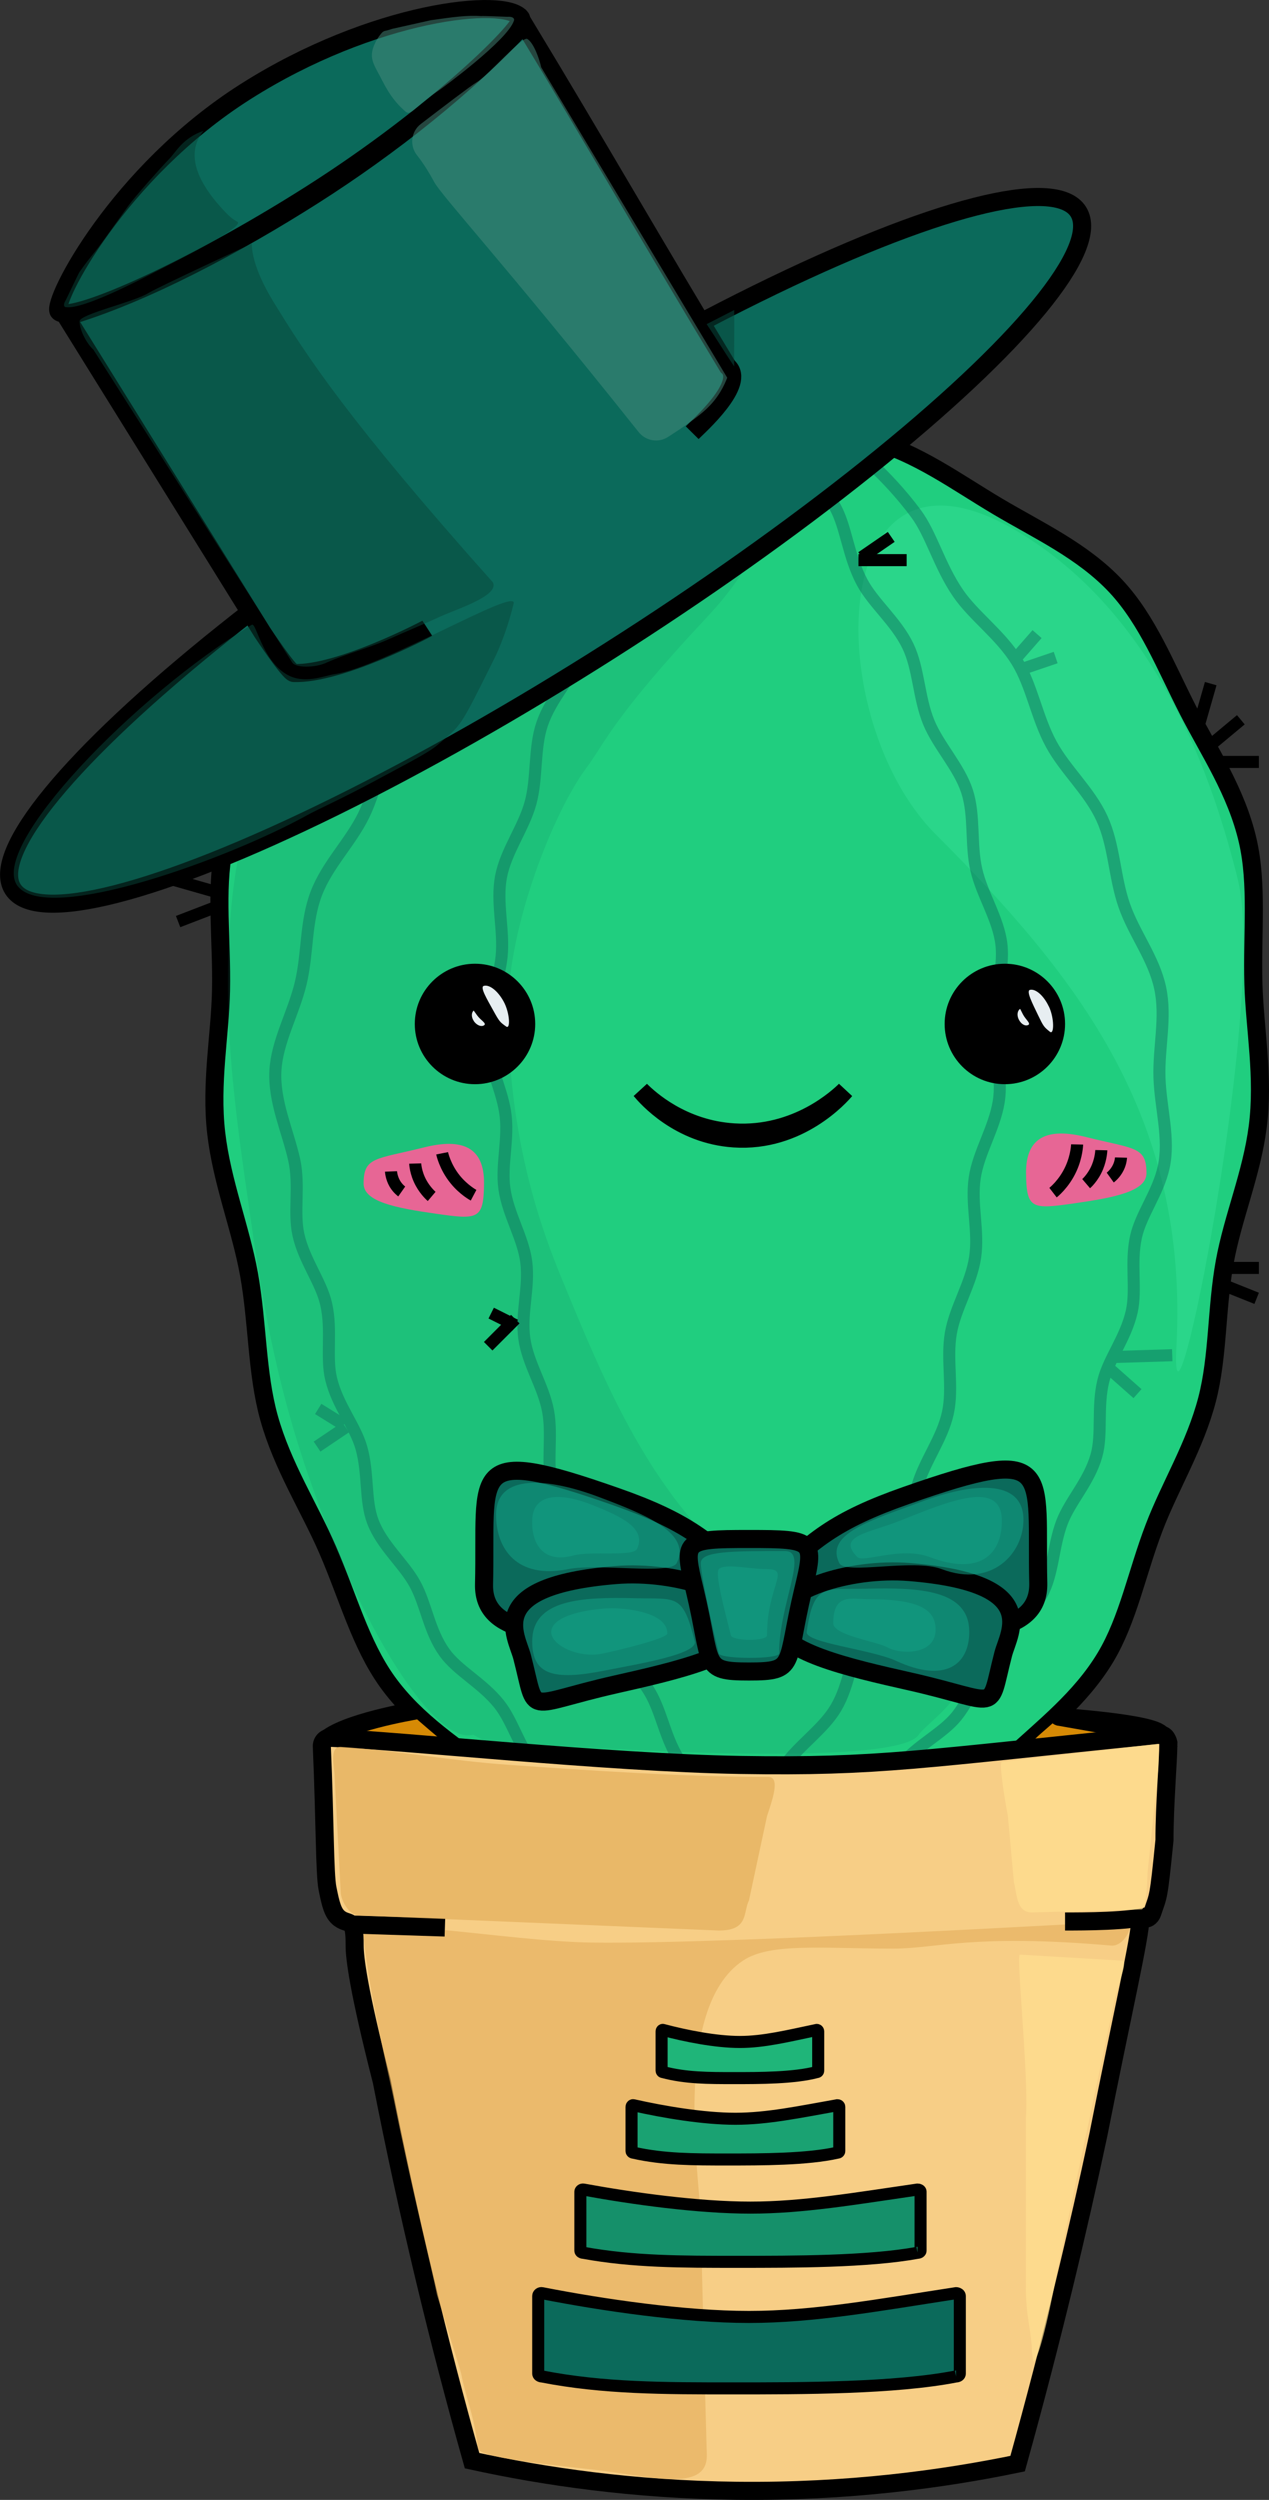 <?xml version="1.0" encoding="UTF-8"?>
<svg id="Layer_1" data-name="Layer 1" xmlns="http://www.w3.org/2000/svg" viewBox="0 0 210.76 415.01">
  <rect x="0" y="0" width="210.76" height="415.01" fill="#333333" stroke="none"/>
  <defs>
    <style>
      .cls-1 {
        fill: #4b8c7f;
      }

      .cls-1, .cls-2, .cls-3, .cls-4, .cls-5, .cls-6, .cls-7, .cls-8, .cls-9, .cls-10, .cls-11, .cls-12, .cls-13, .cls-14 {
        stroke-width: 0px;
      }

      .cls-1, .cls-13 {
        opacity: .5;
      }

      .cls-2 {
        fill: #20ce7f;
      }

      .cls-3 {
        fill: #ffdf8f;
      }

      .cls-3, .cls-11 {
        opacity: .69;
      }

      .cls-15 {
        fill: #15906a;
      }

      .cls-15, .cls-16, .cls-17, .cls-18, .cls-19, .cls-20, .cls-21, .cls-22, .cls-23, .cls-24, .cls-25 {
        stroke-miterlimit: 10;
      }

      .cls-15, .cls-16, .cls-17, .cls-18, .cls-19, .cls-21, .cls-22, .cls-23, .cls-24, .cls-25 {
        stroke: #000;
      }

      .cls-15, .cls-17, .cls-19, .cls-20, .cls-23, .cls-25 {
        stroke-width: 2px;
      }

      .cls-4, .cls-7 {
        opacity: .56;
      }

      .cls-4, .cls-13 {
        fill: #08473b;
      }

      .cls-16, .cls-18, .cls-21, .cls-22, .cls-24 {
        stroke-width: 3px;
      }

      .cls-16, .cls-19 {
        fill: #0b6a5b;
      }

      .cls-17 {
        fill: #1aa272;
      }

      .cls-20 {
        stroke: #0b6a5b;
      }

      .cls-20, .cls-21, .cls-23 {
        fill: none;
      }

      .cls-22 {
        fill: #f7ce86;
      }

      .cls-6 {
        fill: #e76695;
      }

      .cls-7 {
        fill: #13a085;
      }

      .cls-8 {
        fill: #5affc0;
        opacity: .17;
      }

      .cls-9 {
        fill: #107d62;
        opacity: .15;
      }

      .cls-10 {
        fill: #e7eef1;
      }

      .cls-24 {
        fill: #f3b63b;
      }

      .cls-11, .cls-12 {
        fill: #e2ae5a;
      }

      .cls-12 {
        opacity: .6;
      }

      .cls-26 {
        opacity: .46;
      }

      .cls-14 {
        fill: #d68a05;
      }

      .cls-25 {
        fill: #1fb579;
      }
    </style>
  </defs>
  <g id="v2">
    <g id="head">
      <g id="head-2" data-name="head">
        <path class="cls-2" d="m208.88,187.12c-1,7.73-4.13,15.01-5.47,22.36-1.41,7.74-1.07,15.67-2.93,22.84-2,7.7-6.18,14.41-8.79,21.26-2.87,7.5-4.34,15.31-8.08,21.54-4.13,6.88-10.37,11.67-15.73,16.68-5.64,5.27-10.98,11.08-18.2,13.89-6.72,2.61-14.54,2.15-22.8,2.3-8.67.16-16.8,1.13-23.96-.88-8.01-2.25-14.25-7.56-20.56-12.21s-13.23-9.03-18.04-15.73c-4.45-6.21-6.57-14.2-9.9-21.88-3.04-7.01-7.52-13.92-9.75-21.95-2.06-7.43-1.86-15.69-3.32-23.81-1.38-7.65-4.5-15.29-5.44-23.42-.96-8.31.65-16.28.8-23.7.17-8.4-.97-16.45.48-23.72,1.64-8.23,5.94-15.12,9.01-21.9,3.42-7.54,6-15.25,10.93-20.99,5.26-6.13,12.57-9.73,19.19-13.8,6.69-4.12,13.2-9.01,20.91-11.03s15.58-.97,23.66-.97,16.1-.94,23.75,1.1,14.22,6.92,21.07,10.98c6.71,3.98,14.17,7.39,19.68,13.3,5.22,5.61,8.18,13.22,11.93,20.55,3.43,6.71,8.02,13.46,9.9,21.61,1.68,7.27.72,15.37.95,23.79.21,7.45,1.8,15.45.71,23.8Z"/>
        <path class="cls-21" d="m208.88,187.12c-1,7.73-4.13,15.01-5.47,22.36-1.41,7.74-1.07,15.67-2.93,22.84-2,7.7-6.18,14.41-8.79,21.26-2.87,7.5-4.34,15.31-8.08,21.54-4.13,6.88-10.37,11.67-15.73,16.68-5.64,5.27-10.98,11.08-18.2,13.89-6.72,2.61-14.54,2.15-22.8,2.3-8.67.16-16.8,1.13-23.96-.88-8.01-2.25-14.25-7.56-20.56-12.21s-13.23-9.03-18.04-15.73c-4.45-6.21-6.57-14.2-9.9-21.88-3.04-7.01-7.52-13.92-9.75-21.95-2.06-7.43-1.86-15.69-3.32-23.81-1.38-7.65-4.5-15.29-5.44-23.42-.96-8.31.65-16.28.8-23.7.17-8.4-.97-16.45.48-23.72,1.64-8.23,5.94-15.12,9.01-21.9,3.42-7.54,6-15.25,10.93-20.99,5.26-6.13,12.57-9.73,19.19-13.8,6.69-4.12,13.2-9.01,20.91-11.03s15.58-.97,23.66-.97,16.1-.94,23.75,1.1,14.22,6.92,21.07,10.98c6.71,3.98,14.17,7.39,19.68,13.3,5.22,5.61,8.18,13.22,11.93,20.55,3.43,6.71,8.02,13.46,9.9,21.61,1.68,7.27.72,15.37.95,23.79.21,7.45,1.8,15.45.71,23.8Z"/>
      </g>
      <path class="cls-8" d="m205.58,145.99c4.95,19.79-11.42,100.81-10.19,77.5,2-38-16.18-61.18-40-85-19-19-18.67-69.08,13.19-50.5,24,14,33,42,37,58Z"/>
      <g id="cactus_lines" data-name="cactus lines" class="cls-26">
        <path class="cls-20" d="m89.13,293.63c-2.88-3.45-3.93-7.85-6.26-10.76-2.83-3.52-6.89-5.51-9.06-8.55-2.56-3.58-3.03-8-4.92-11.41s-5.44-6.31-6.96-10.29c-1.35-3.53-.69-7.97-1.92-12.3-1.01-3.57-3.95-6.99-5.01-11.38-.88-3.64.16-8.06-.82-12.42-.83-3.7-3.67-7.24-4.62-11.55-.83-3.74.25-8.16-.7-12.43-1.07-4.8-3.38-9.64-3.12-14.76.24-4.86,3-9.54,4.2-14.54s.77-10.15,2.59-14.91,5.64-8.44,7.86-12.95,2.86-9.89,5.36-14.17,6.96-7.65,9.63-11.7c2.91-4.4,4.16-9.68,6.93-13.48,3.3-4.53,7.99-7.35,10.68-10.74,5.71-7.22,8.18-11.37,8.01-11.5"/>
        <path class="cls-20" d="m149.53,293.12c2.88-3.45,7.02-5.31,9.36-8.22,2.83-3.52,3.7-7.93,5.87-10.96,2.56-3.58,6.41-5.87,8.29-9.28s1.82-8,3.34-11.97c1.35-3.53,4.48-6.71,5.71-11.04,1.01-3.57.08-8,1.14-12.39.88-3.64,3.74-7.15,4.72-11.51.83-3.7-.24-8.11.71-12.42.83-3.74,3.66-7.3,4.6-11.56,1.05-4.74-.54-9.85-.7-14.88s1.17-9.96.11-14.89-4.31-8.95-5.96-13.68-1.64-9.95-3.7-14.45-6.09-8.04-8.42-12.32c-2.42-4.44-3.21-9.72-5.72-13.78-2.74-4.42-7.15-7.48-9.76-11.29-3.12-4.55-4.43-9.77-6.97-13.19-5.22-7.03-10.56-10.8-10.56-11.28"/>
        <path class="cls-20" d="m113.07,292.56c-2.53-3.6-3.11-8.19-5.14-11.63-2.23-3.77-5.94-6.52-7.66-10.15-1.85-3.92-1.59-8.53-2.96-12.37s-4.54-7.42-5.57-11.43.05-8.56-.71-12.7-3.36-7.85-3.95-12.08.87-8.44.32-12.72c-.52-4.02-3.04-7.89-3.63-12.18-.56-4,.81-8.43.12-12.72s-3.04-8.45-3.12-12.83,2.11-8.62,2.54-12.98-.91-8.95-.1-13.22,3.78-8.12,4.91-12.28.55-9.05,1.92-13.08c1.45-4.27,4.87-7.67,6.43-11.56,1.73-4.29,1.65-9.11,3.34-12.8,2.05-4.46,5.81-7.54,7.53-10.87,3.61-7.01,4.26-11.71,4.26-11.97"/>
        <path class="cls-20" d="m130.07,293.42c2.6-3.72,6.64-6.29,8.77-9.9,2.29-3.88,2.57-8.66,4.4-12.47,1.93-4.03,5.46-7.25,6.95-11.25s.98-8.89,2.16-13.05,4.16-7.93,5.08-12.2-.26-8.86.49-13.22c.72-4.21,3.37-8.19,4.03-12.59s-.72-8.8-.06-13.23c.63-4.19,3.26-8.19,3.98-12.61s-.93-8.8-.87-13.07,1.81-8.77,1.32-13.03-3.22-8.25-4.17-12.42c-.97-4.26-.22-8.96-1.54-13.01s-4.76-7.56-6.36-11.46c-1.69-4.13-1.65-8.9-3.45-12.64-1.98-4.12-5.75-7.09-7.64-10.65-2.26-4.26-2.61-9.02-4.4-12.34-2.91-5.39-6.81-8.8-7.17-11.14"/>
        <line class="cls-20" x1="57.41" y1="236.95" x2="52.66" y2="240.15"/>
        <line class="cls-20" x1="52.85" y1="233.9" x2="57.09" y2="236.53"/>
        <line class="cls-20" x1="168.46" y1="109.58" x2="172.24" y2="105.27"/>
        <line class="cls-20" x1="183.78" y1="226.81" x2="188.92" y2="231.36"/>
        <line class="cls-20" x1="194.69" y1="224.98" x2="184.89" y2="225.28"/>
        <line class="cls-20" x1="175.33" y1="109.16" x2="170.09" y2="110.94"/>
      </g>
      <path class="cls-9" d="m117.39,102.49c-15.69,16.74-17,21-20,25-5.42,7.22-13,26.3-13,40,0,22,5.78,37.19,9,45,10.95,26.52,22,54,63,65,7.47,2-2.41,8.4-3.81,10.5-3.64,5.45-53.05,2.48-72,1-.15-.01-2-1-2-1-6.22,1.76-18.46-17.26-27-42-6-17-8.19-31.41-10-44-2.56-17.79-5-34-3-53,1.5-14.25,8.47-40.13,32-59,10.25-8.22,19.63-13.48,35-16,27.5-4.5,26.81,12.5,11.81,28.5Z"/>
      <line class="cls-23" x1="206.08" y1="119.49" x2="200.08" y2="124.49"/>
      <line class="cls-23" x1="201.08" y1="126.49" x2="209.08" y2="126.49"/>
      <line class="cls-23" x1="201.08" y1="113.49" x2="199.08" y2="120.49"/>
      <line class="cls-23" x1="204.08" y1="210.49" x2="209.08" y2="210.49"/>
      <line class="cls-23" x1="208.71" y1="215.54" x2="203.46" y2="213.44"/>
      <line class="cls-23" x1="35.58" y1="147.99" x2="28.58" y2="145.99"/>
      <line class="cls-23" x1="29.58" y1="152.99" x2="36.08" y2="150.49"/>
      <line class="cls-23" x1="85.58" y1="219.99" x2="81.58" y2="217.99"/>
      <line class="cls-23" x1="81.08" y1="223.49" x2="85.58" y2="218.99"/>
      <line class="cls-23" x1="142.58" y1="92.99" x2="150.58" y2="92.99"/>
      <line class="cls-23" x1="143.12" y1="92.5" x2="148.02" y2="89.13"/>
    </g>
    <g id="pot">
      <g>
        <path class="cls-14" d="m175.52,285.64l-.41.34,2.56,1.06s0-.07,0-.11l-.05.4.02-.05-.15.36.03-.05-.23.3.04-.04-.3.23.04-.03-.36.15.05-.02-1.46-2.51c-.79.69-1.57,1.37-2.36,2.06s-1.53,1.36-2.1,2.23c-.43.66-.15,1.69.54,2.05.75.4,1.59.16,2.05-.54.07-.11.14-.21.22-.31l-.23.3c.53-.68,1.2-1.22,1.85-1.79.72-.63,1.44-1.26,2.16-1.89.48-.42.58-1.29.23-1.82-.14-.22-.32-.4-.54-.54-.28-.18-.84-.28-1.16-.15-.43.18-.78.38-1.03.78-.16.26-.29.65-.25.97.03.26.07.52.2.76.17.28.42.49.72.61.59.25,1.16.09,1.64-.31l.41-.34c.28-.23.44-.71.44-1.06,0-.37-.16-.81-.44-1.06s-.66-.46-1.06-.44-.74.17-1.06.44h0Z"/>
        <path class="cls-14" d="m172.17,292.2c1.93,0,1.93-3,0-3s-1.93,3,0,3h0Z"/>
        <path class="cls-14" d="m172.08,292.2c1.93,0,1.93-3,0-3s-1.93,3,0,3h0Z"/>
        <path class="cls-14" d="m178.04,288.46c1.65-.13,3.28.19,4.91.44,1.75.27,3.51.53,5.26.8v-2.89c-1.99.48-4.04.47-6.07.39s-4.3-.41-6.26.48c-.74.34-.92,1.4-.54,2.05.44.76,1.31.88,2.05.54.69-.32,1.6-.19,2.33-.17,1.03.03,2.07.09,3.1.12,2.07.05,4.16-.03,6.18-.52.64-.15,1.1-.8,1.1-1.45,0-.6-.46-1.35-1.1-1.45-1.83-.28-3.66-.55-5.48-.83s-3.65-.65-5.48-.51c-.81.06-1.5.64-1.5,1.5,0,.76.69,1.56,1.5,1.5h0Z"/>
      </g>
      <g>
        <path class="cls-14" d="m66.4,286.89l.23.23,2.12-2.12c-.13-.12-.25-.24-.38-.36l-2.12,2.12c1.91,1.68,3.84,3.33,5.79,4.95.31.26.64.44,1.06.44.37,0,.81-.16,1.06-.44.51-.55.64-1.59,0-2.12-1.95-1.62-3.88-3.27-5.79-4.95-.59-.52-1.55-.62-2.12,0-.54.59-.6,1.54,0,2.12.13.12.25.24.38.36.56.55,1.57.6,2.12,0s.59-1.52,0-2.12l-.23-.23c-.55-.56-1.58-.59-2.12,0s-.59,1.52,0,2.12h0Z"/>
        <path class="cls-14" d="m65.07,285.06c-1.2.54-2.56.75-3.83,1.04-1.42.32-2.83.65-4.25.97-1.68.38-1.26,2.91.4,2.95,1.88.04,3.77.04,5.65.02.93-.01,1.86-.04,2.79-.06.71-.02,1.4-.06,1.95.21.72.36,1.63.19,2.05-.54.39-.67.19-1.69-.54-2.05-1.8-.91-3.87-.6-5.82-.57s-4.06.03-6.08,0l.4,2.95c1.49-.34,2.97-.68,4.46-1.02s2.94-.67,4.34-1.3c.74-.33.92-1.41.54-2.05-.44-.76-1.31-.87-2.05-.54h0Z"/>
      </g>
      <path class="cls-22" d="m56.39,318.49c-1.14-.84-1.5-2.5-2-5-.48-2.41-.4-10.92-.94-23.56-.03-.78.59-1.47,1.37-1.44,12.07.51,46,4.14,68.07,4.51,23.1.38,30-1,69.84-5.01,1.01-.1,1.32,1.32,1.32,1.32-.02,3.25-.65,10.22-.65,16.19-1,10-1,9-2,12-.32.95-1,1-1,1,0,0-1-.15-1,0,0,3-3.05,15.99-7,36,0,0,0,0,0,0-3.23,15.14-7.57,33.56-13.39,54.49-12.4,2.57-28.22,4.72-46.61,4.51-17.25-.19-32.15-2.41-44-5-5.45-19.34-10.58-40.38-15-63,0,0,0,0,0,0-3.89-15.23-4.5-20.5-4.5-22.5,0-1,0-3-.5-3.5s-1.15-.38-2-1Z"/>
      <path class="cls-12" d="m116.39,368.49c.11,5.73.7,28.56,1,39,.19,6.5-9.81,3.5-18.81,2.5-7.24-.8-19-2-19.19-3.5-.79-6.27-1.81-7.5-2.81-12.5-.1-.5-3.97-12.83-4-13-1-5-4.19-17.5-7.19-32.5-.82-4.12-4-17-5-27-.4-4.03,23.26.8,38,1,22.63.31,86.19-3.5,88.19-3.5,2.33,0,.22,4.19-2,4-23-2-29.01.5-36.19.5-12,0-20.5-1-25,2-11.91,7.94-7.12,36.5-7,43Z"/>
      <line class="cls-24" x1="73.89" y1="319.99" x2="58.39" y2="319.49"/>
      <path class="cls-24" d="m176.89,318.99c2.98,0,10.96,0,13.94-.98.02,0,.04-.01.06-.02"/>
      <path class="cls-18" d="m53.89,288.99c3-3,14.97-4.99,15-5"/>
      <path class="cls-24" d="m192.89,287.99c-1-2-18-3-17-3l17,3Z"/>
      <path class="cls-11" d="m119.39,320.49l-59.81-2.5c-1.55,0-3-2.45-3-4l-1-19c0-1.55-1-5,1-5,10.11.71,17.89,2.29,28,3,13.56.95,29,2,43,2,.3,0,.52.08.67.2,1,.78,0,3.73-.86,6.3l-3,14c-1,2,0,5-5,5Z"/>
      <path class="cls-3" d="m171.39,317.49l18.19-.5c.82,0,1-5,1-6l1.81-17.5c0-1.43.19-3.5,0-4l-26,3c-.53,0,.47,6.22,1,9l1,11c.53,1.85.36,5,3,5Z"/>
      <path class="cls-3" d="m171.39,390.49l.19,1.5c1.05.18,3.41-11.47,4-15l9.29-43.76c.59-3.53,2.57-7.57,1.52-7.74l-17-1c-.68-.11,1.48,20.03,1,27v28c-.09,4.69,1,8,1,11Z"/>
    </g>
    <g id="stair_logo" data-name="stair logo">
      <path class="cls-25" d="m135.66,343.99c-3.77,1-9.51,1-13.77,1s-8,0-11.77-1c-.02,0-.1,0-.17-.07-.04-.04-.07-.1-.07-.17v-6.53c0-.13.11-.27.23-.23,3.77,1,8.77,2,12.77,2s8-1,12.77-2c.02,0,.1,0,.17.07.04.04.07.1.07.17v6.53c0,.13-.1.23-.23.23Z"/>
      <path class="cls-17" d="m139.08,357.37c-5,1.13-12.62,1.13-18.27,1.13s-10.62,0-15.61-1.13c-.02,0-.13,0-.22-.08-.06-.05-.09-.11-.09-.19v-7.35c0-.15.14-.3.31-.26,5,1.13,11.63,2.25,16.94,2.25s10.62-1.13,16.94-2.25c.02,0,.13,0,.22.08.06.05.09.11.09.19v7.35c0,.15-.14.26-.31.26Z"/>
      <path class="cls-15" d="m152.39,373.99c-8.18,1.5-20.67,1.5-29.92,1.5s-17.39,0-25.57-1.5c-.03,0-.21,0-.36-.1-.09-.06-.15-.15-.15-.25v-9.8c0-.19.24-.4.51-.35,8.18,1.5,19.05,3,27.74,3s17.39-1.5,27.74-3c.03,0,.21,0,.36.1.09.06.15.15.15.25v9.8c0,.19-.23.35-.51.35Z"/>
      <path class="cls-19" d="m158.78,394.52c-10.14,1.98-25.61,1.98-37.07,1.98s-21.54,0-31.69-1.98c-.04,0-.27,0-.45-.14-.11-.08-.18-.2-.18-.33v-12.9c0-.26.29-.53.63-.46,10.14,1.98,23.61,3.95,34.38,3.95s21.54-1.98,34.38-3.95c.04,0,.27,0,.45.14.11.08.18.2.18.33v12.9c0,.26-.28.46-.63.46Z"/>
    </g>
    <g id="bow">
      <path class="cls-16" d="m125.39,263.49c5.46,5.85-9.85,8-22,8s-23.21,0-23-8.5c.46-18.84-3-23.27,22-14.5,11.47,4.02,16,7.5,23,15Z"/>
      <path class="cls-16" d="m127.44,263.29c-5.46,5.85,9.85,8,22,8,12.15,0,23.21,0,23-8.5-.46-18.84,3-23.27-22-14.5-11.47,4.02-16,7.5-23,15Z"/>
      <path class="cls-16" d="m124.39,269.65c0,5.01-12.26,7.75-22.13,9.98-15.43,3.49-12.93,5.53-15.54-4.54-.94-3.63-6.59-11.8,15.54-13.61,10.1-.83,22.13,3.16,22.13,8.17Z"/>
      <path class="cls-16" d="m128.95,269.15c0,5.01,12.26,7.75,22.13,9.98,15.43,3.49,12.93,5.53,15.54-4.54.94-3.63,6.59-11.8-15.54-13.61-10.1-.83-22.13,3.16-22.13,8.17Z"/>
      <path class="cls-16" d="m133.39,263.99c-3,12.5-1,13.5-9,13.5s-6-1-9-13.5c-1.98-8.27-2-8.5,9-8.5s10.98.23,9,8.5Z"/>
      <path class="cls-7" d="m112.39,259.49c-1,2-13,0-18,1-8.66,1.73-12-3.48-12-9,0-7,8.73-6.1,17-3,8,3,15.47,6.06,13,11Z"/>
      <path class="cls-7" d="m139.39,259.49c1,2,12.23-.8,17,1,8.41,3.17,13.59-2.65,13.59-8.17,0-7-8.73-6.1-17-3-8,3-16.06,5.23-13.59,10.17Z"/>
      <path class="cls-7" d="m115.39,272.49c.54,2.17-9.89,3.83-14.89,4.83-8.66,1.73-12.11.69-12.11-4.83,0-7,8.27-7.39,17.11-7.17,6.89.17,7.89-.83,9.89,7.17Z"/>
      <path class="cls-7" d="m129.39,274.49c0,1-9.76.97-10,0-1-4-3-13-3-15s5.16-2,14-2c4,0-1,8.75-1,17Z"/>
      <path class="cls-7" d="m127.39,271.49c0,1-5.76.97-6,0-1-4-2.71-10.29-2-11,1-1,5,0,8,0,4,0,0,2.75,0,11Z"/>
      <path class="cls-7" d="m142.39,258.49c1,1,7.23-1.8,12,0,8.41,3.17,12-.48,12-6,0-7-8.8-3.28-17,0-5,2-10.54,2.46-7,6Z"/>
      <path class="cls-7" d="m138.39,269.49c0,2,7.26,3.02,9,4,2.1,1.18,8.03,1.35,8-3-.02-3-2.16-5-11-5-3,0-6-1.1-6,4Z"/>
      <path class="cls-7" d="m110.84,271.17c0,.84-8.27,2.84-10.85,3.36-4.17.84-9.23-1.73-8.34-4.18.95-2.61,7.53-3.36,10.01-3.36,2.64,0,9.18.73,9.17,4.18Z"/>
      <path class="cls-7" d="m105.82,257.11c-.64,1.4-7.64.31-10.6,1.12-5.13,1.4-6.97-2.1-6.83-5.89.17-4.81,5.27-4.4,10.06-2.47,4.63,1.87,8.94,3.79,7.37,7.24Z"/>
      <path class="cls-7" d="m133.98,270.91c-.26,1.84,10.68,2.89,14.89,4.83,8.02,3.7,12.11.69,12.11-4.83,0-7-8.27-7.39-17.11-7.17-6.89.17-8.73-.99-9.89,7.17Z"/>
    </g>
    <path id="mouth" class="cls-21" d="m106.39,180.99c.95,1.14,6.34,7.38,15.5,8,10.91.74,17.78-7.15,18.5-8-1.1,1.08-8.03,7.65-18.5,7-8.63-.53-14.1-5.61-15.5-7Z"/>
    <g id="right_smile_lines" data-name="right smile lines">
      <path class="cls-6" d="m170.41,194.77c.06,6,1,6,8,5,6.73-.96,12-2,12-5,0-4.47-2-4-10-6-6.38-1.6-10.06-.08-10,6Z"/>
      <g id="smile_lines_right" data-name="smile lines right">
        <path class="cls-23" d="m178.89,189.99s-.04,1.88-1,4c-1.16,2.58-3,4-3,4,0,0,1.84-1.42,3-4,.96-2.12,1-4,1-4Z"/>
        <path class="cls-23" d="m182.91,190.94s-.03,1.31-.63,2.78c-.73,1.79-1.89,2.78-1.89,2.78,0,0,1.16-.99,1.89-2.78.6-1.47.63-2.78.63-2.78Z"/>
        <path class="cls-23" d="m186.18,192.17s-.02.78-.45,1.66c-.52,1.07-1.34,1.66-1.34,1.66,0,0,.82-.59,1.34-1.66.43-.88.45-1.66.45-1.66Z"/>
      </g>
    </g>
    <g id="left_smile_lines" data-name="left smile lines">
      <path class="cls-6" d="m80.39,196.49c-.06,6-1,6-8,5-6.73-.96-12-2-12-5,0-4.47,2-4,10-6,6.38-1.6,10.06-.08,10,6Z"/>
      <g id="smile_lines_left" data-name="smile lines left">
        <path class="cls-23" d="m78.65,198.42s-1.62-.85-3.04-2.61c-1.74-2.13-2.18-4.35-2.18-4.35,0,0,.44,2.21,2.18,4.35,1.43,1.75,3.04,2.61,3.04,2.61Z"/>
        <path class="cls-23" d="m71.69,198.62s-1-.84-1.76-2.24c-.93-1.7-.97-3.22-.97-3.22,0,0,.04,1.52.97,3.22.76,1.39,1.76,2.24,1.76,2.24Z"/>
        <path class="cls-23" d="m66.72,197.8s-.64-.45-1.14-1.29c-.6-1.03-.64-2.04-.64-2.04,0,0,.04,1.01.64,2.04.5.84,1.14,1.29,1.14,1.29Z"/>
      </g>
    </g>
    <g id="right_eye" data-name="right eye">
      <circle id="right_eye-2" data-name="right eye" class="cls-5" cx="166.89" cy="169.99" r="10"/>
      <path class="cls-10" d="m174.21,167.1c.91,1.92.88,4.76.17,4.19-.99-.79-1.07-.87-1.99-2.79s-2-4-1.33-4.17c.88-.22,2.23.85,3.14,2.77Z"/>
      <path class="cls-10" d="m169.21,169.27c-.37-.74-.24-1.49.22-1.79l.45.89c.45.89,1.39,1.54.89,1.79s-1.19-.15-1.56-.9Z"/>
    </g>
    <g id="left_eye" data-name="left eye">
      <circle id="left_eye-2" data-name="left eye" class="cls-5" cx="78.89" cy="169.99" r="10"/>
      <path class="cls-10" d="m83.64,166.25c1.03,1.86,1.17,4.69.43,4.17-1.03-.73-1.12-.8-2.15-2.67s-2.24-3.87-1.58-4.08c.87-.27,2.27.71,3.3,2.58Z"/>
      <path class="cls-10" d="m78.73,169.56c-.48-.67-.47-1.44-.06-1.8l.58.81c.58.81,1.61,1.31,1.16,1.63s-1.2.03-1.69-.64Z"/>
    </g>
    <g id="Hat">
      <ellipse class="cls-16" cx="90.62" cy="91.36" rx="104.83" ry="19.78" transform="translate(-34.87 62.87) rotate(-32.44)"/>
      <path class="cls-16" d="m86.52,2.97c.86,1.17-13.72,15.82-34.92,29.28-21.21,13.46-40.49,21.56-41.87,19.45-1.09-1.67,9.85-23.04,31.05-36.49S83.94-.54,86.52,2.97Z"/>
      <path class="cls-16" d="m70.97,104.3c-.17.11-14.54,7.7-22.19,7.43-.76-.03-5.2-6.74-5.2-6.74L11.02,52.6c12.93-3.78,28.36-12.11,40.95-20.1,12.79-8.12,25.78-18.42,35.07-28.46,12.08,19.94,21.76,36.88,33.83,56.81,3.17,2.8-4.77,9.83-5.91,10.98"/>
      <path class="cls-13" d="m10.92,51c-.35-.06-.42-.51,0-1.17.09-.14,2.2-4.62,2.29-4.69,2.2-3.08,2.12-2.64,4.32-5.71l3.76-5.24c1.07-1.5,5.52-6.48,6.8-7.79,1.14-1.17,2.29-3.51,5.72-4.69-3.34,4.1-.44,9,2.78,12.6,1.3,1.46,1.92,1.95,2.3,2.19.5.32.61.31.64.43.32,1.1-9.16,5.86-13.73,8.2-2.21,1.13-11.99,6.31-14.88,5.86Z"/>
      <path class="cls-13" d="m45.25,49.83c5.72,9.37,12.59,19.92,36.62,46.86,1.14,2.34-6.87,4.69-9.16,5.86-2.8,1.26-5.21,2.26-8.01,3.51-3.3,1.48-7.14,2.46-10.44,3.93-.53.26-1.6.62-3,.67-1.21.05-2.38-.13-2.72-.67L15.5,58.03c-.99-.86-2.29-3.14-2.29-4.69,0-1.17,9.01-3.19,11.44-4.69,1.63-1,17.17-8.2,17.17-8.2,0,3.68,2.88,8.47,3.43,9.37Z"/>
      <path class="cls-13" d="m85.31,100.2c-1.36,5.59-3.23,9.17-3.23,9.17-5.92,11.92-5.42,10.87-9.36,14.26-1.45,1.25-4.36,2.73-10.05,5.79-5.9,3.18-9.93,4.95-11.69,5.93-12.97,7.19-43.15,18.2-48.07,11.72-4.86-6.41,19.46-31.63,38.91-43.35.74-.45,1.66,5.74,5.72,8.2,2.94,1.78,6.27.25,8.01,0,8.01-1.17,30.46-14.6,29.76-11.72Z"/>
      <path class="cls-1" d="m115.06,69.74c1.49-1.11,3.18-2.39,4.58-4.69.56-.93.92-1.76,1.14-2.34l-30.9-51.55c-.25-1.17-1.16-3.97-2.29-4.69-.86-.54-6.43,6.02-8.46,7.21-.88.51-5.84,4.29-9.26,6.92-1.6,1.23-1.88,3.57-.62,5.16s2.29,3.39,2.7,4.16c.07.13.12.22.13.24,1.25,2.36,11.77,13.68,33.98,41.56,1.2,1.5,3.31,1.85,4.9.81,1.28-.83,2.46-1.58,4.1-2.8Z"/>
      <path class="cls-1" d="m63.56,13.51c1.23,2.47,2.55,3.9,3.43,4.69.31.28.5.5.8.52.75.05,1.58-1.35,5.39-3.92,0,0,11.18-8.11,12.19-11.41.04-.13,0-.22,0-.22-.08-.26-.45-.43-1.08-.38-.17.01-4.23-.18-4.33-.12-2.4-.16-4.58.14-8.42.69l-6.4,1.43c-1.03.34-1.11.31-1.22.34,0,0-.19.05-.37.19-.11.08-1.14,1.17-1.62,2.77-.59,1.95.48,3.09,1.62,5.43Z"/>
      <path class="cls-4" d="m121.94,60.84c-1.78-2.64-2.8-4.39-4.58-7.03l4.58-2.34c.03,3.87-.03,5.5,0,9.37Z"/>
    </g>
  </g>
</svg>